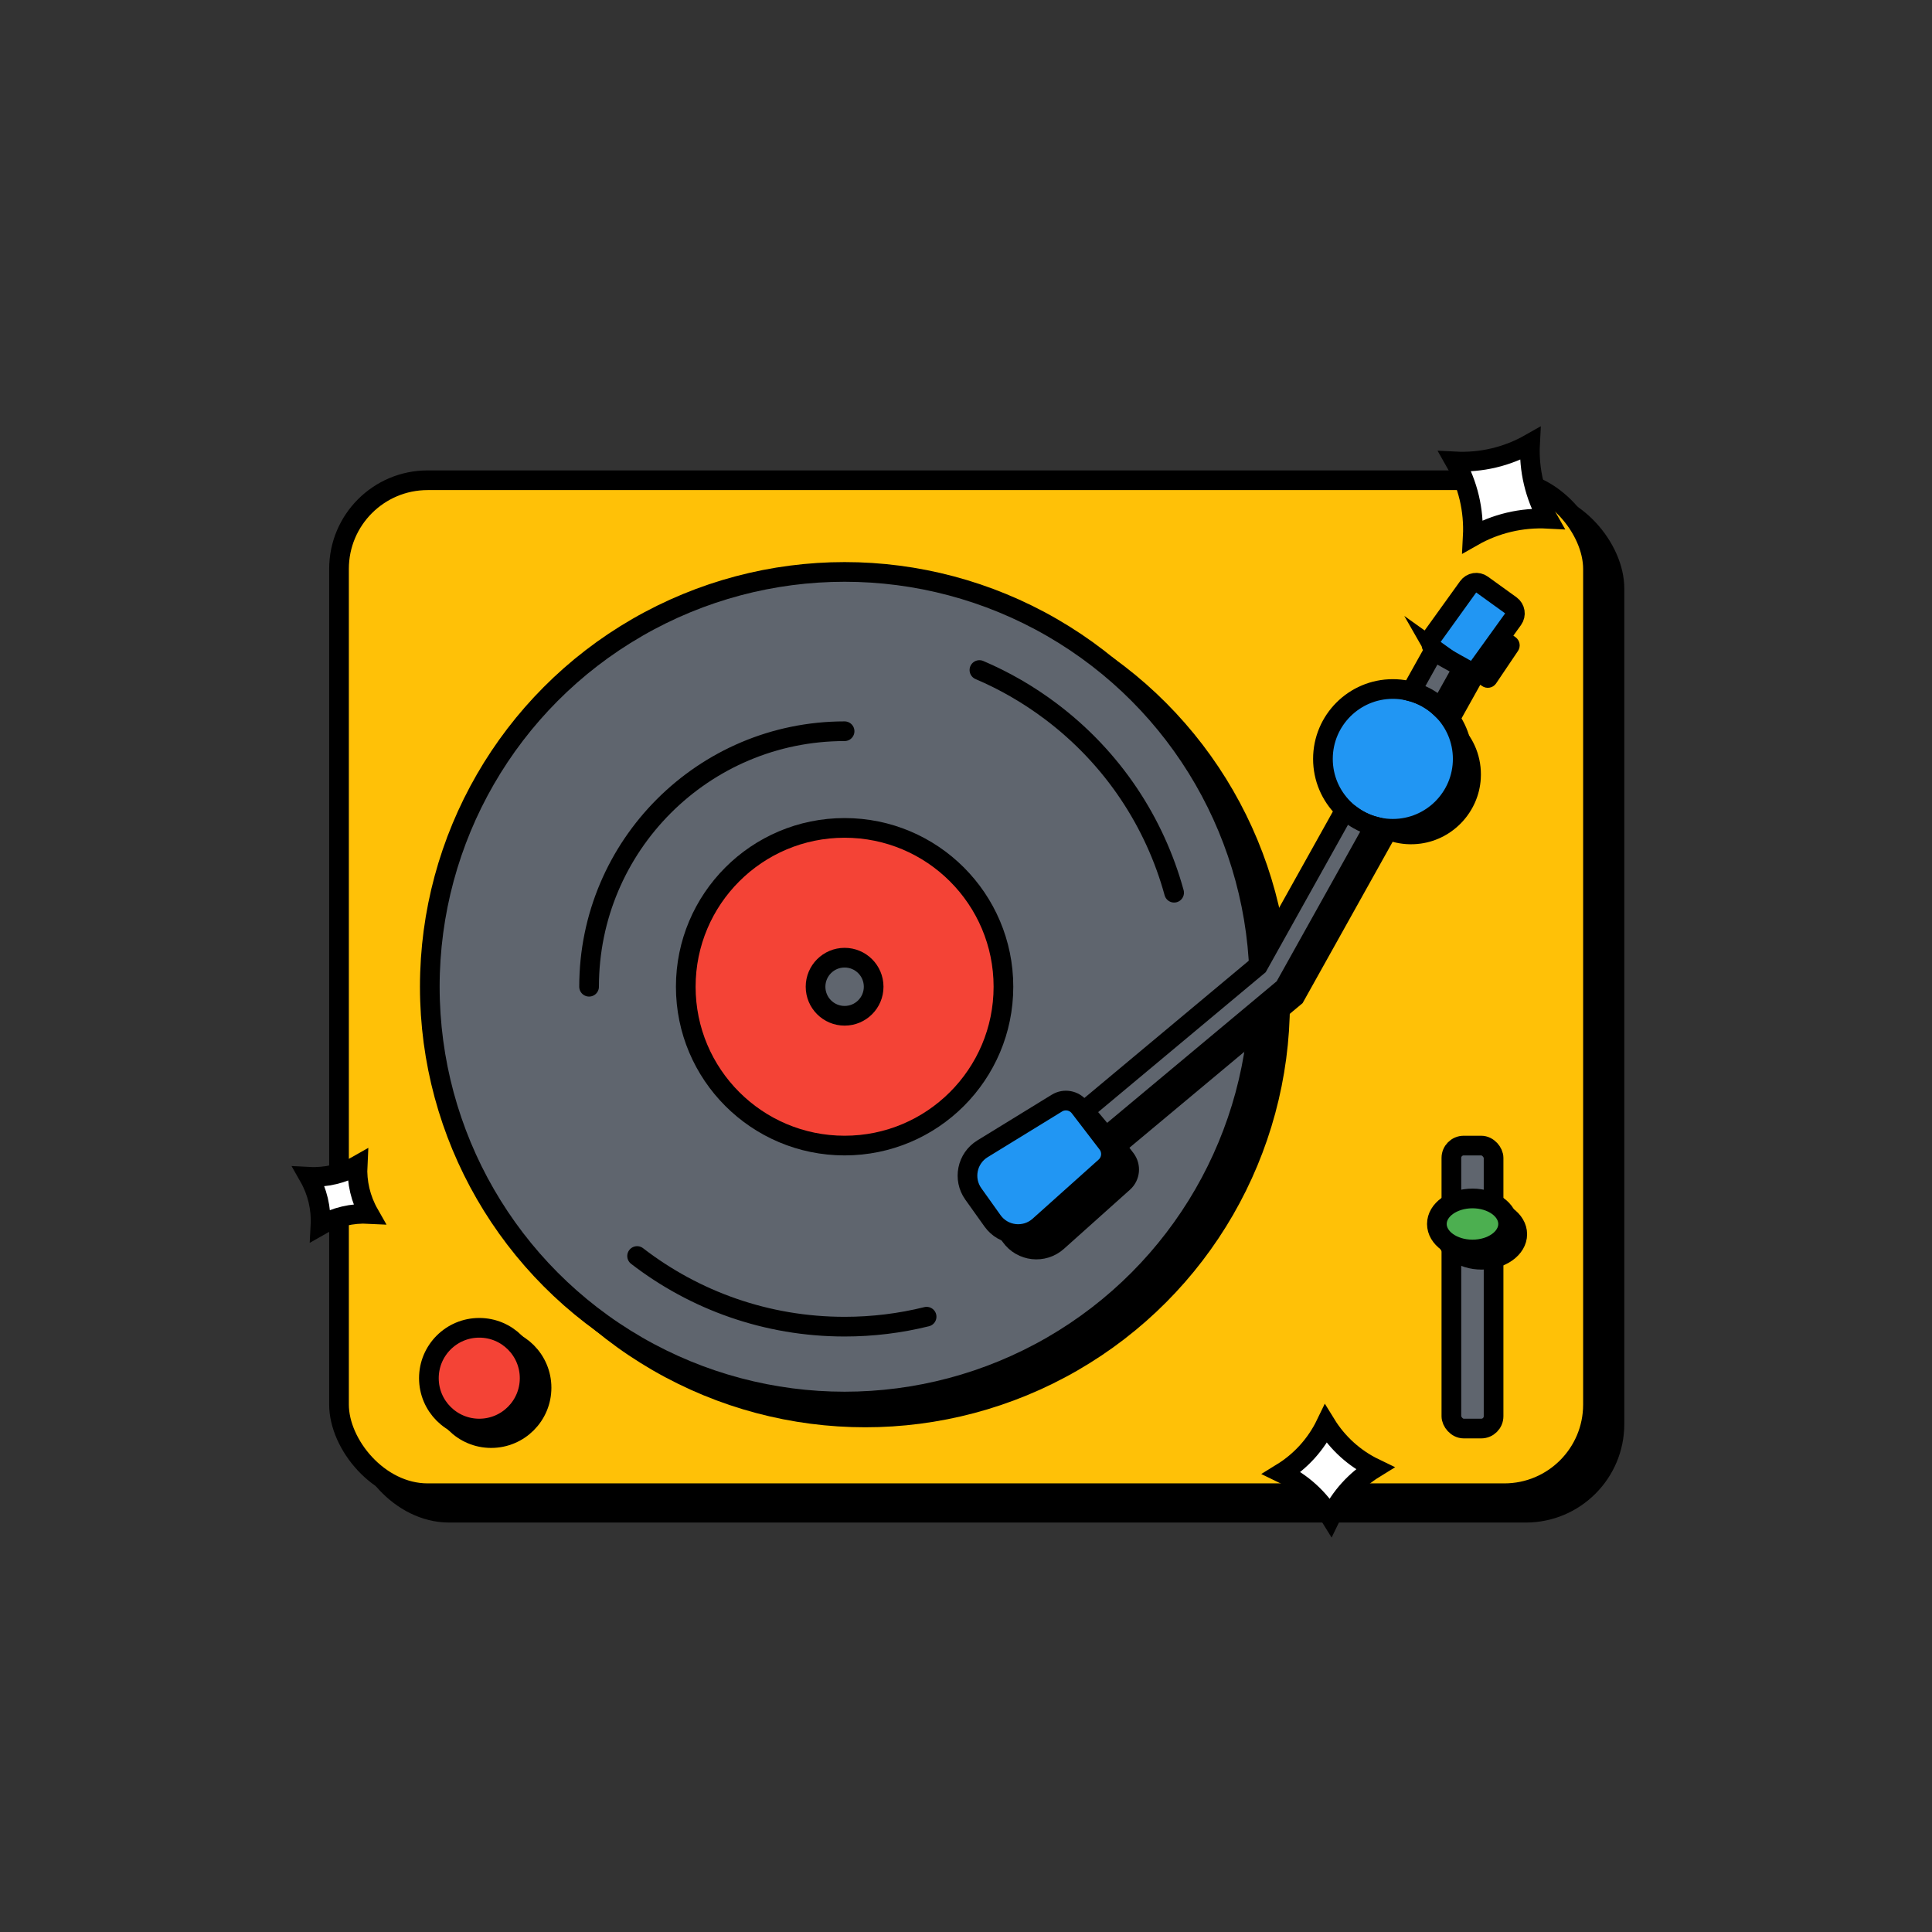<?xml version="1.0" encoding="UTF-8"?><svg id="Calque_1" xmlns="http://www.w3.org/2000/svg" viewBox="0 0 1080 1080"><rect x="0" y="0" width="1080" height="1080" fill="#333333" stroke="none"/><defs><style>.cls-1{fill:#f44336;}.cls-1,.cls-2,.cls-3,.cls-4,.cls-5,.cls-6,.cls-7,.cls-8{stroke:#000;stroke-miterlimit:10;stroke-width:11px;}.cls-2{fill:#4caf50;}.cls-3{fill:#ffc107;}.cls-4{fill:#2196f3;}.cls-5{fill:#fff;}.cls-7{fill:#5f656e;}.cls-8{fill:none;stroke-linecap:round;}</style></defs><rect class="cls-6" x="201.52" y="279.35" width="700.97" height="566.26" rx="49.55" ry="49.55"/><rect class="cls-3" x="189.51" y="268.46" width="700.97" height="566.26" rx="49.55" ry="49.55"/><circle class="cls-6" cx="483.69" cy="560.48" r="231.88"/><path class="cls-5" d="M823.28,299.92h0s0,0,0,0c.77-14.65-2.68-29.22-9.94-41.97h0s0,0,0,0c14.65,.77,29.22-2.68,41.97-9.94h0s0,0,0,0c-.77,14.65,2.68,29.22,9.94,41.97h0s0,0,0,0c-14.65-.77-29.22,2.68-41.97,9.94Z"/><path class="cls-5" d="M179.15,685h0s0,0,0,0c.5-9.48-1.73-18.91-6.43-27.16h0s0,0,0,0c9.48,.5,18.91-1.73,27.16-6.43h0s0,0,0,0c-.5,9.48,1.73,18.91,6.43,27.16h0s0,0,0,0c-9.48-.5-18.91,1.73-27.16,6.43Z"/><path class="cls-5" d="M716.49,823.4h0s0,0,0,0c10.66-6.56,19.23-16.03,24.67-27.3h0s0,0,0,0c6.56,10.66,16.03,19.23,27.3,24.67h0s0,0,0,0c-10.66,6.56-19.23,16.03-24.67,27.3h0s0,0,0,0c-6.56-10.66-16.03-19.23-27.3-24.67Z"/><circle class="cls-6" cx="274.57" cy="775.74" r="28.16"/><circle class="cls-7" cx="472.14" cy="551.59" r="231.88"/><circle class="cls-1" cx="472.14" cy="551.59" r="88.79"/><path class="cls-8" d="M517.98,736.04c-14.68,3.64-30.04,5.57-45.85,5.57-43.67,0-83.9-14.73-115.99-39.49"/><path class="cls-8" d="M547.5,374.55c13.92,5.93,27.34,13.63,39.97,23.14,34.88,26.28,58.14,62.25,68.87,101.34"/><path class="cls-8" d="M329.3,551.59c0-78.88,63.95-142.83,142.83-142.83"/><circle class="cls-7" cx="472.14" cy="551.59" r="16.24"/><rect class="cls-7" x="811.33" y="640.39" width="23.59" height="158.18" rx="6.89" ry="6.89"/><g><path d="M811.57,372.69l-12.55,22.48s.02,0,.02,0c-4.93-1.34-10.25-1.76-15.76-.99-18.22,2.55-32.34,17.81-33.49,36.17-.77,12.24,4.12,23.36,12.28,31.02,0,0,0,0,0,0l-48.65,87.17-97.1,81.08,12.07,14.46,99.77-83.32,50.34-90.19s-.01,0-.02,0c4.94,1.35,10.25,1.77,15.77,1,18.23-2.54,32.36-17.81,33.51-36.18,.74-11.84-3.8-22.62-11.48-30.24-.48-.47-.59-1.2-.27-1.79l11.48-20.57,.93,.66c2.52,1.8,6.02,1.22,7.83-1.29l12.21-18.11c1.81-2.52,1.24-6.03-1.27-7.85l-15.99-11.53c-2.52-1.82-6.04-1.25-7.85,1.28l-12.24,18.19c-1.82,2.53-1.24,6.05,1.3,7.86l-.84,.68Z"/><path class="cls-6" d="M613.7,627.64c-3.01-3.92-8.49-4.94-12.71-2.35l-41.59,25.54c-8.69,5.34-11.04,16.92-5.12,25.23l10.73,15.05c6.09,8.54,18.26,9.9,26.08,2.89l36.91-33.05c3.76-3.36,4.29-9.06,1.22-13.06l-15.52-20.25Z"/></g><ellipse class="cls-6" cx="828.25" cy="689.94" rx="19.91" ry="14.27"/><circle class="cls-4" cx="778.6" cy="424.23" r="39.07"/><path class="cls-4" d="M802.23,363.37l16.03,11.45c2.52,1.8,6.02,1.22,7.83-1.29l19.69-27.34c1.81-2.52,1.24-6.03-1.27-7.85l-15.99-11.53c-2.52-1.82-6.04-1.25-7.85,1.28l-19.73,27.43c-1.82,2.53-1.24,6.05,1.3,7.86Z"/><path class="cls-4" d="M603.52,619l15.52,20.25c3.07,4,2.54,9.69-1.22,13.06l-36.91,33.05c-7.82,7-19.99,5.65-26.08-2.89l-10.73-15.05c-5.92-8.31-3.57-19.89,5.12-25.23l41.59-25.54c4.21-2.59,9.7-1.57,12.71,2.35Z"/><g><path class="cls-7" d="M805.29,395.71l12.55-22.48-16.45-9.18-12.55,22.48c6.24,1.69,11.86,4.89,16.45,9.18Z"/><path class="cls-7" d="M750.09,455.95l-46.85,83.94-97.1,81.08,12.07,14.46,99.77-83.32,50.34-90.19c-5.07-1.38-9.73-3.75-13.76-6.9-1.46-1.14-3.58-.69-4.48,.92Z"/></g><ellipse class="cls-2" cx="823.13" cy="684.21" rx="19.91" ry="14.27"/><circle class="cls-1" cx="267.91" cy="770.41" r="28.16"/></svg>